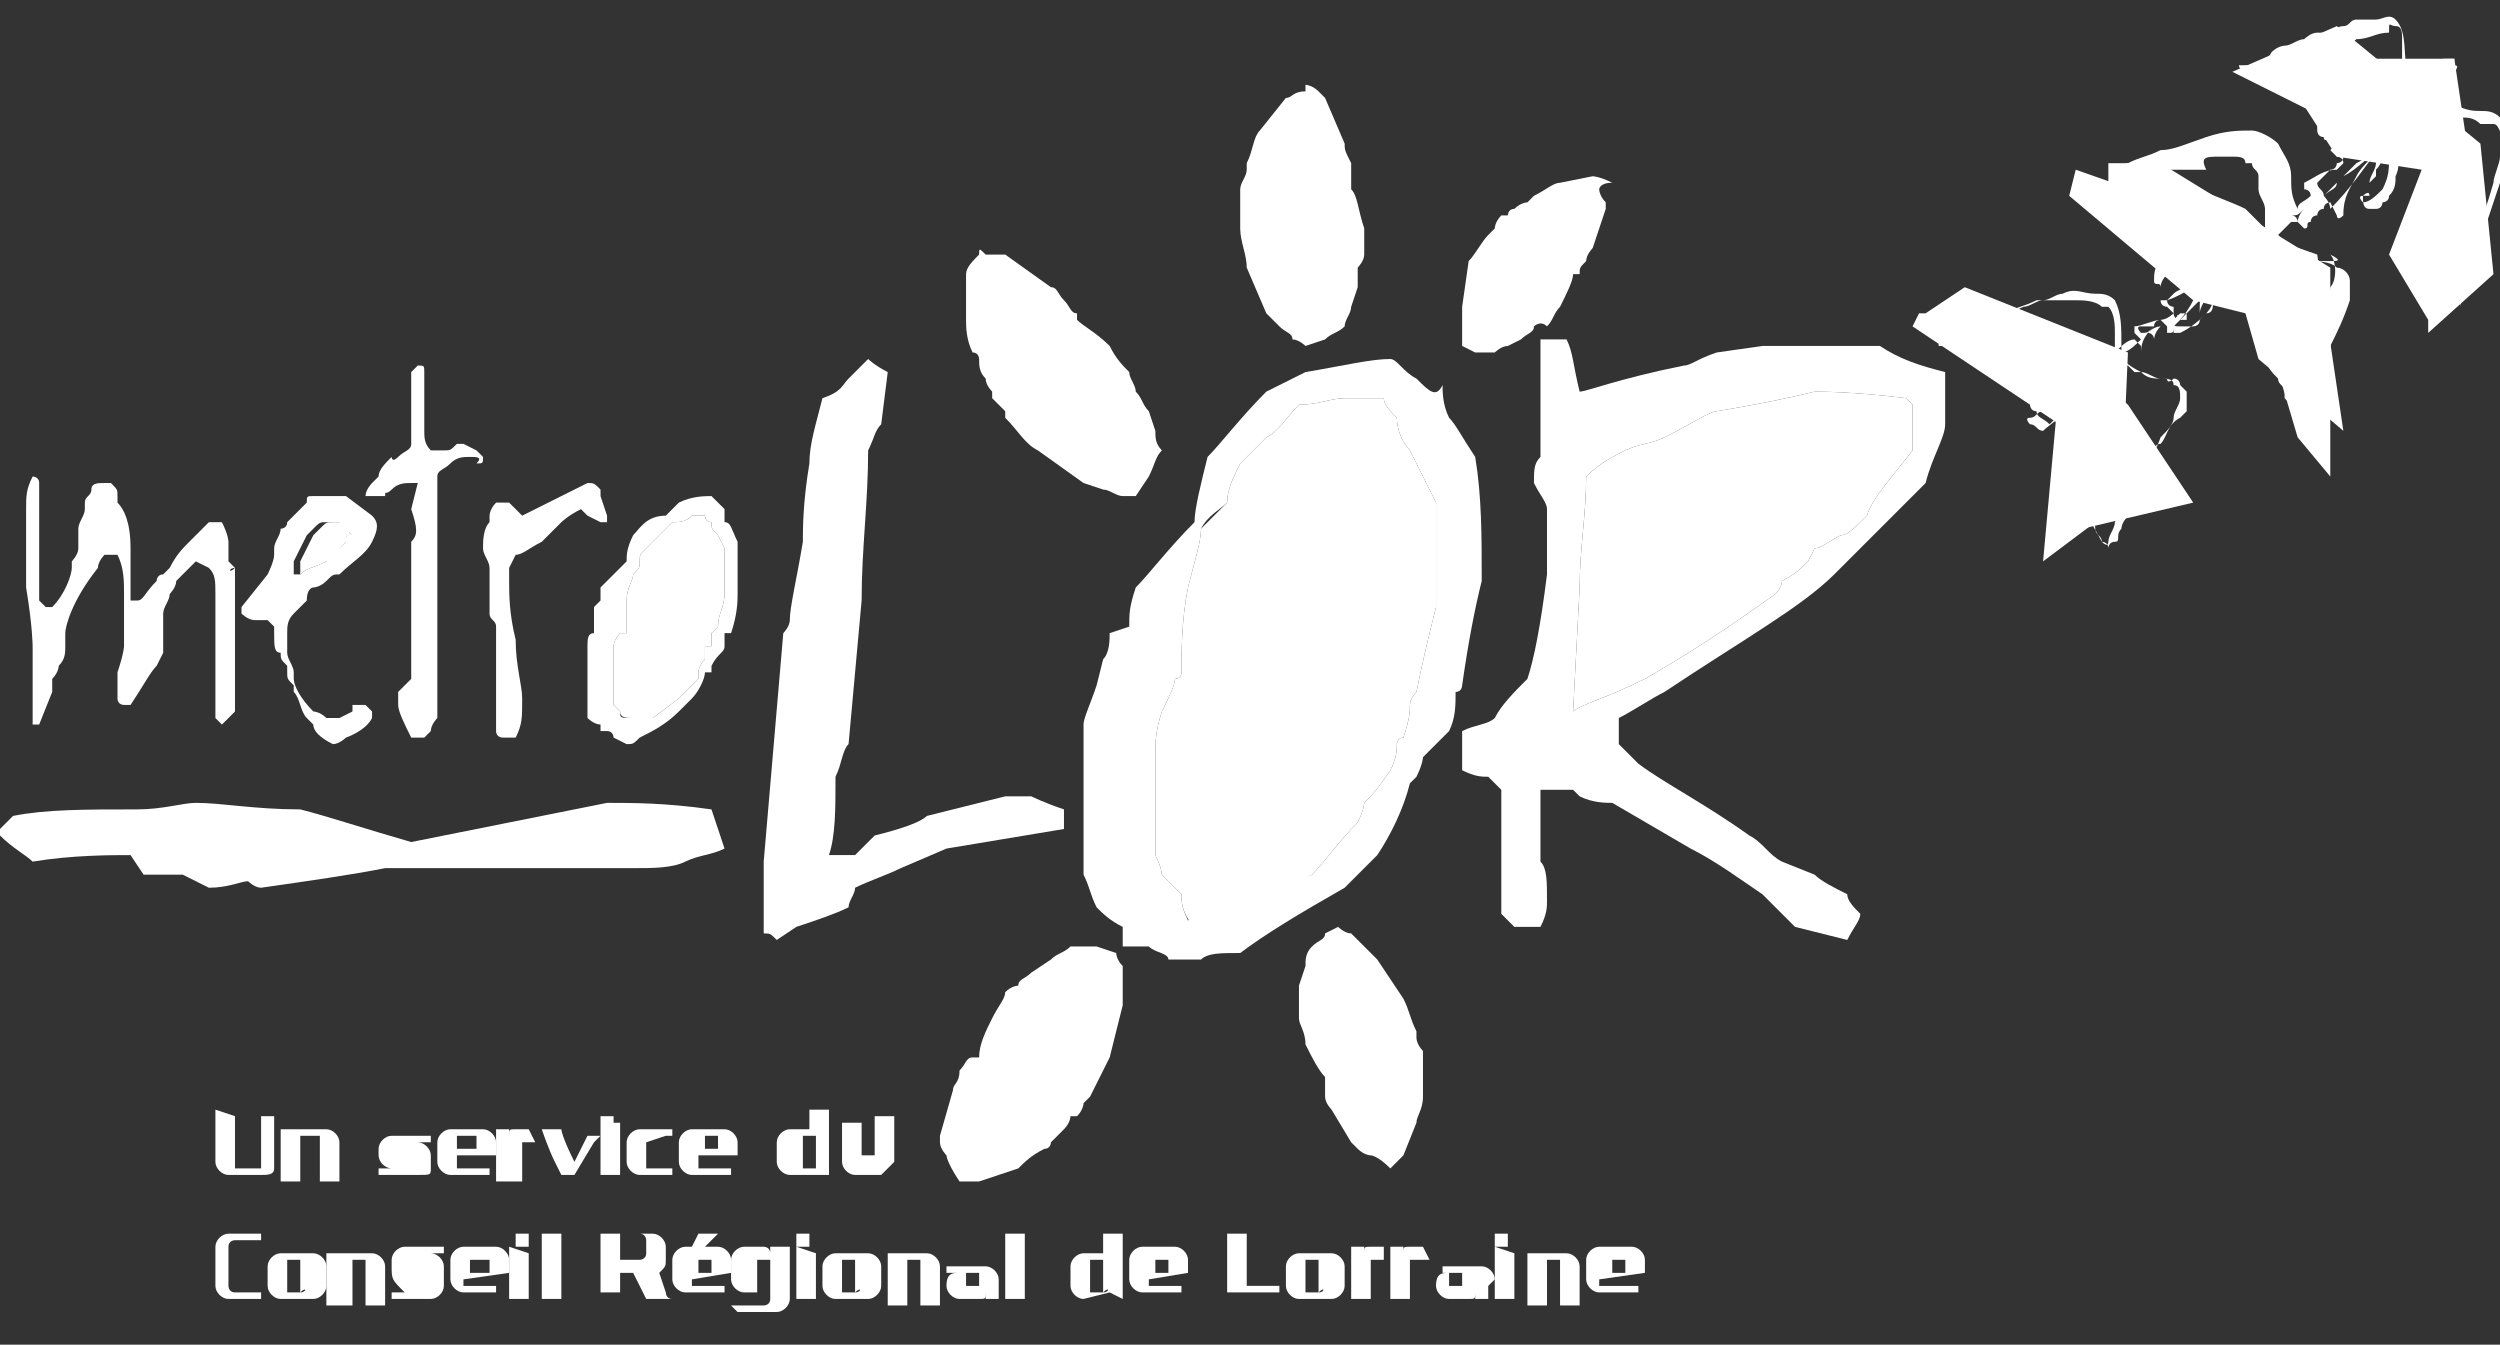 <?xml version="1.0" encoding="utf-8"?>
<!-- Generator: Adobe Illustrator 25.3.1, SVG Export Plug-In . SVG Version: 6.00 Build 0)  -->
<svg version="1.1" id="Calque_1" xmlns="http://www.w3.org/2000/svg" xmlns:xlink="http://www.w3.org/1999/xlink" x="0px" y="0px"
	 viewBox="0 0 38.3 20.6" style="enable-background:new 0 0 38.3 20.6;" xml:space="preserve">
<rect x="0" y="0" width="38.3" height="20.6" fill="#333333" stroke="none"/>
<style type="text/css">
	.st0{fill:#FFFFFF;}
	.st1{clip-path:url(#SVGID_2_);fill:#FFFFFF;}
	.st2{clip-path:url(#SVGID_4_);fill:#FFFFFF;}
</style>
<path class="st0" d="M0,12.7c0,0,0.1-0.1,0.2-0.2c0.5-0.1,1.1-0.1,1.9-0.1c0.4,0,0.7-0.1,0.9-0.1c0.4,0,0.9,0.1,1.6,0.1
	c0.4,0.1,1,0.3,1.7,0.5c0.5-0.1,1-0.2,1.5-0.3l1.5-0.3c0.4,0,0.9,0,1.6,0.1l0.2,0.6c-0.2,0.1-0.4,0.1-0.6,0.2
	c-0.2,0.1-0.5,0.1-0.8,0.1c-0.4,0-1,0-1.9,0l-1.9,0c-0.5,0.1-1.2,0.2-1.9,0.3c-0.1,0-0.2-0.1-0.2-0.1c-0.1,0-0.3,0.1-0.6,0.1
	l-0.4-0.2c-0.2,0-0.4,0-0.6,0L2,13.1c-0.3,0-0.9,0-1.5,0.1C0.4,13.1,0.2,13,0,12.8L0,12.7C0,12.7,0,12.7,0,12.7"/>
<path class="st0" d="M21,17.7c0,0-0.1,0-0.2-0.1c0,0,0,0-0.1-0.1L20.4,17c0,0-0.1-0.1-0.1-0.2c0-0.1,0-0.2,0-0.2c0,0,0,0,0-0.1
	c-0.1-0.1-0.2-0.3-0.3-0.5c0-0.2-0.1-0.3-0.1-0.4c0-0.1,0-0.2,0-0.2c0-0.1,0-0.2,0-0.3l0.1-0.3c0-0.1,0-0.2,0.1-0.3
	c0.1-0.1,0.2-0.1,0.2-0.2l0.2-0.1c0,0,0.1,0.1,0.2,0.1c0.1,0.1,0.1,0.1,0.2,0.2l0.2,0.2l0.4,0.6c0.1,0.2,0.1,0.3,0.2,0.5
	c0,0,0,0.1,0,0.1c0,0,0,0.1,0.1,0.2c0,0,0,0.1,0,0.1c0,0,0,0.1,0,0.2c0,0.1,0,0.2,0,0.3c0,0,0,0.1,0,0.1c0,0.2-0.1,0.3-0.1,0.4
	l-0.2,0.5c0,0-0.1,0.1-0.2,0.2C21.1,17.7,21,17.7,21,17.7"/>
<path class="st0" d="M24.5,2.9c0,0,0,0.1,0.1,0.2c0,0,0,0,0,0.1l-0.2,0.6c0,0-0.1,0.1-0.1,0.2c-0.1,0.1-0.1,0.1-0.1,0.2
	c0,0,0,0-0.1,0c0,0.1-0.1,0.3-0.2,0.5c-0.1,0.1-0.1,0.2-0.2,0.3C23.6,4.9,23.5,5,23.5,5c0,0.1-0.1,0.1-0.2,0.2l-0.2,0.1
	c-0.1,0-0.2,0.1-0.2,0.1c-0.1,0-0.2,0-0.3,0l-0.2-0.1c0,0,0-0.1,0-0.2c0-0.1,0-0.1,0-0.2l0-0.2L22.5,4c0.1-0.1,0.2-0.3,0.3-0.4
	c0,0,0,0,0.1-0.1c0,0,0-0.1,0.1-0.2c0,0,0,0,0.1,0c0,0,0-0.1,0.1-0.1c0.1-0.1,0.2-0.1,0.2-0.1c0,0,0,0,0.1-0.1
	c0.2-0.1,0.3-0.2,0.4-0.2l0.5-0.1c0,0,0.1,0,0.3,0.1C24.5,2.8,24.5,2.9,24.5,2.9"/>
<path class="st0" d="M20,1.3c0,0,0.1,0,0.2,0.1c0,0,0,0,0.1,0.1l0.3,0.7c0,0.1,0,0.1,0.1,0.3c0,0.1,0,0.2,0,0.3c0,0,0,0,0,0.1
	c0.1,0.1,0.1,0.3,0.2,0.6c0,0.2,0,0.3,0,0.4c0,0.1-0.1,0.2-0.1,0.2c0,0.1,0,0.2,0,0.3l-0.1,0.3c0,0.1-0.1,0.2-0.1,0.3
	c-0.1,0.1-0.2,0.1-0.3,0.2l-0.3,0.1c0,0-0.1-0.1-0.2-0.1c0-0.1-0.1-0.1-0.2-0.2l-0.2-0.2l-0.3-0.7c0-0.2-0.1-0.4-0.1-0.6
	c0,0,0-0.1,0-0.1c0,0,0-0.1,0-0.2c0,0,0,0,0-0.1c0,0,0-0.1,0-0.2c0-0.1,0.1-0.2,0.1-0.3c0,0,0-0.1,0-0.1c0.1-0.2,0.1-0.4,0.2-0.5
	l0.4-0.5c0.1,0,0.1-0.1,0.3-0.1C20,1.2,20,1.3,20,1.3"/>
<path class="st0" d="M15.1,3.9c0,0,0.1,0,0.2,0c0,0,0.1,0,0.1,0l0.7,0.5c0.1,0,0.1,0.1,0.2,0.2c0.1,0.1,0.1,0.2,0.2,0.2
	c0,0,0,0,0,0.1C16.6,5,16.8,5.1,17,5.3c0.1,0.2,0.2,0.3,0.3,0.4c0,0.1,0.1,0.2,0.1,0.3c0.1,0.1,0.1,0.2,0.2,0.3l0.1,0.3
	c0,0.1,0,0.2,0.1,0.3c-0.1,0.1-0.1,0.2-0.2,0.4l-0.2,0.3c-0.1,0-0.1,0-0.2,0c-0.1,0-0.2-0.1-0.3-0.1l-0.3-0.1l-0.7-0.5
	c-0.2-0.1-0.3-0.3-0.5-0.5c0,0,0-0.1,0-0.1c0,0-0.1-0.1-0.2-0.2c0,0,0-0.1,0-0.1c0,0-0.1-0.1-0.1-0.2c-0.1-0.1-0.1-0.2-0.1-0.3
	c0,0,0-0.1-0.1-0.1c-0.1-0.2-0.1-0.4-0.1-0.5l0-0.7c0-0.1,0.1-0.2,0.2-0.3C15,3.8,15,3.8,15.1,3.9"/>
<path class="st0" d="M14.5,17.7c0,0-0.1-0.1-0.1-0.2c0,0,0-0.1,0-0.1l0.2-0.7c0-0.1,0.1-0.1,0.1-0.3c0.1-0.1,0.1-0.2,0.2-0.2
	c0,0,0,0,0.1,0c0-0.2,0.1-0.4,0.2-0.6c0.1-0.2,0.2-0.3,0.2-0.4c0.1-0.1,0.2-0.1,0.2-0.1c0-0.1,0.1-0.1,0.2-0.2l0.3-0.2
	c0.1-0.1,0.2-0.1,0.3-0.2c0.1,0,0.2,0,0.4,0l0.3,0.1c0,0,0,0.1,0.1,0.2c0,0.1,0,0.2,0,0.3l0,0.3l-0.2,0.8c-0.1,0.2-0.2,0.4-0.3,0.6
	c0,0,0,0-0.1,0.1c0,0,0,0.1-0.1,0.2c0,0-0.1,0-0.1,0c0,0,0,0.1-0.1,0.2c-0.1,0.1-0.2,0.2-0.2,0.2c0,0,0,0.1-0.1,0.1
	c-0.2,0.1-0.3,0.2-0.4,0.3l-0.6,0.2c-0.1,0-0.2,0-0.3,0C14.5,17.8,14.5,17.7,14.5,17.7"/>
<path class="st0" d="M11.9,14.4c-0.1-0.1-0.1-0.1-0.2-0.1l0-0.5c0-0.4,0-0.6,0-0.6c0.1-1.2,0.2-2.3,0.3-3.5c0,0,0.1-0.1,0.1-0.2
	c0-0.2,0.1-0.6,0.2-1.2c0-0.2,0-0.6,0.1-1.2c0-0.3,0.1-0.6,0.2-1C12.9,6,12.9,5.9,13,5.8l0.3-0.3c0,0,0.1,0.1,0.3,0.2l-0.1,0.8
	c-0.1,0.1-0.1,0.2-0.2,0.4c0,0.8-0.1,1.5-0.1,2.3L13,11.4c-0.1,0.1-0.1,0.3-0.2,0.5c0,0.5,0,0.9-0.1,1.2c0.2,0,0.3,0,0.4,0
	c0.1-0.1,0.2-0.2,0.3-0.3c0.4-0.1,0.7-0.2,0.8-0.3c0,0,0.4-0.1,1.2-0.3h0.4c0,0,0.2,0.1,0.5,0.2c0,0.2,0,0.3,0,0.3
	c-0.6,0.1-1.2,0.2-1.8,0.3l-0.7,0.3c-0.2,0.1-0.5,0.2-0.7,0.3c0,0.1-0.1,0.2-0.1,0.3c-0.2,0.1-0.5,0.2-0.8,0.3L11.9,14.4"/>
<path class="st0" d="M18.4,14.7c0.1-0.1,0.3-0.1,0.6-0.1c0.4-0.3,0.9-0.6,1.6-1c0.1-0.1,0.3-0.3,0.5-0.5c0.2-0.3,0.4-0.7,0.5-1.1
	c0.1-0.1,0.1-0.1,0.1-0.1c0.1-0.2,0.1-0.3,0.1-0.3c0.2-0.2,0.3-0.3,0.4-0.4c0.1-0.2,0.1-0.4,0.1-0.6c0.1,0,0.1-0.1,0.1-0.1
	c0.1-0.7,0.2-1.2,0.3-1.6c0-0.7,0-1.3-0.1-1.9c-0.2-0.3-0.3-0.5-0.4-0.6c-0.1-0.2-0.1-0.4-0.1-0.5C22,6.1,21.9,6,21.7,5.8
	c-0.2-0.1-0.3-0.3-0.4-0.3c-0.3,0-0.7,0.1-1.3,0.2C19.6,5.9,19.4,6,19.4,6c-0.4,0.4-0.7,0.8-0.9,1c-0.1,0.4-0.2,0.8-0.2,1
	c-0.4,0.4-0.7,0.8-0.9,1c-0.1,0.3-0.1,0.4-0.1,0.6L17,9.7c0,0.1,0,0.3-0.1,0.4l-0.1,0.4c-0.1,0.3-0.2,0.5-0.2,0.6v2.3
	c0.1,0.2,0.1,0.3,0.2,0.5c0.1,0.1,0.2,0.2,0.4,0.3c0,0.1,0,0.2,0,0.3c0.1,0,0.2,0,0.4,0c0.1,0.1,0.3,0.1,0.3,0.2L18.4,14.7
	 M18.1,13.7c-0.1-0.1-0.2-0.2-0.3-0.3c0,0,0-0.1-0.1-0.3v-1.6c0-0.1,0-0.3,0.1-0.6c0.1-0.2,0.2-0.4,0.2-0.5c0,0,0.1,0,0.1-0.1
	c0-0.3,0-0.8,0.1-1.3c0.1-0.4,0.2-0.7,0.2-0.9c0.1-0.2,0.3-0.3,0.4-0.4c0-0.2,0.1-0.4,0.2-0.6l0.4-0.4c0.2-0.1,0.3-0.3,0.5-0.5
	c0.3,0,0.5-0.1,0.7-0.1h0.6c0,0.1,0.1,0.2,0.2,0.3c0,0.2,0.1,0.4,0.2,0.5L22,7.7v1.6c-0.1,0.4-0.2,0.8-0.3,1.3c0,0-0.1,0.1-0.1,0.2
	c0,0.1,0,0.2-0.1,0.5c-0.1,0-0.1,0.1-0.1,0.1c0,0.1,0,0.2-0.1,0.4c-0.2,0.3-0.3,0.4-0.4,0.5c0,0,0,0.1-0.1,0.3
	c-0.3,0.3-0.5,0.6-0.7,0.8L18.9,14c-0.1,0-0.4,0-0.7,0.1C18.1,13.9,18.1,13.8,18.1,13.7z"/>
<path class="st0" d="M28.3,14.4c0.1-0.2,0.2-0.3,0.2-0.4c-0.1-0.1-0.2-0.2-0.2-0.3c-0.2-0.1-0.4-0.2-0.5-0.3l-0.5-0.2
	c-0.2-0.1-0.3-0.3-0.5-0.4c-0.7-0.5-1.3-0.8-1.7-1.1c-0.1-0.1-0.2-0.2-0.3-0.3c0-0.1,0-0.3,0-0.4c0.2-0.1,0.5-0.3,0.7-0.4
	c1.2-0.8,2.1-1.3,2.6-1.8l0.7-0.7c0.2-0.2,0.5-0.5,0.7-0.7c0.1-0.4,0.3-0.7,0.3-0.9V5.7c-0.4-0.1-0.7-0.2-1-0.4h-1.8l-0.7,0.1
	c-0.3,0.1-0.4,0.2-0.5,0.2c-1,0.2-1.5,0.4-1.6,0.4c-0.1-0.4-0.1-0.6-0.2-0.8c-0.1,0-0.2,0-0.4,0c0,0.5,0,1.1,0,1.8
	c-0.1,0.1-0.1,0.2-0.1,0.4c0.1,0.2,0.2,0.3,0.2,0.4v1c-0.1,0.8-0.2,1.3-0.3,1.6c-0.2,0.2-0.4,0.4-0.5,0.6c-0.1,0.1-0.3,0.1-0.5,0.2
	v0.6c0.2,0.1,0.3,0.1,0.4,0.1c0.1,0.1,0.2,0.2,0.2,0.2v1.9l0.2,0.2h0.4c0.1-0.2,0.1-0.3,0.1-0.4c0-0.3,0-0.5-0.1-0.6
	c0-0.2,0-0.6,0-1.1c0.1,0,0.3,0,0.5,0c0.1,0.1,0.1,0.1,0.1,0.1c0.2,0.1,0.4,0.1,0.5,0.1l1.2,0.7c0.4,0.2,0.8,0.5,1.1,0.7
	c0.2,0.2,0.3,0.3,0.5,0.5L28.3,14.4 M24.2,9c0-0.6,0.1-1.1,0.1-1.7c0.2-0.2,0.4-0.3,0.6-0.4c0.2-0.1,0.4-0.1,0.6-0.2
	c0.4-0.2,0.7-0.4,0.8-0.4c0.6-0.1,1.1-0.2,1.5-0.3c0.1,0,0.6,0,1.4,0.1l0,0c0,0,0,0,0.1,0.1c0,0.3,0,0.6,0,0.7
	c-0.3,0.4-0.6,0.7-0.7,1c-0.2,0.2-0.3,0.3-0.4,0.3c-0.2,0.1-0.3,0.2-0.4,0.2l-0.1,0.2c-0.1,0.1-0.2,0.2-0.4,0.3c0,0,0,0.1-0.1,0.2
	c-0.7,0.5-1.3,0.9-2,1.3c-0.6,0.3-1,0.4-1.1,0.5L24.2,9z"/>
<path class="st0" d="M9.6,11.4c0.1,0,0.1,0,0.2-0.1c0.2-0.1,0.4-0.2,0.6-0.4c0,0,0.1-0.1,0.2-0.2c0.1-0.1,0.2-0.3,0.2-0.4
	c0,0,0,0,0.1,0c0-0.1,0-0.1,0-0.1C11,10,11.1,10,11.1,9.9c0-0.1,0-0.2,0-0.2c0,0,0,0,0.1,0c0.1-0.3,0.1-0.5,0.1-0.6
	c0-0.3,0-0.6,0-0.8C11.2,8.1,11.2,8,11.1,8c0-0.1,0-0.2,0-0.2c0,0-0.1-0.1-0.1-0.1c-0.1-0.1-0.1-0.1-0.1-0.1c-0.1,0-0.3,0-0.5,0.1
	c-0.1,0.1-0.2,0.2-0.2,0.2C9.9,7.9,9.8,8.1,9.7,8.2C9.6,8.4,9.6,8.5,9.6,8.6C9.4,8.8,9.3,8.9,9.2,9c0,0.1,0,0.2,0,0.2L9.1,9.3
	c0,0.1,0,0.1,0,0.2l0,0.2C9,9.7,9,9.8,9,9.9v1C9,10.9,9,11,9,11c0,0,0.1,0.1,0.2,0.1c0,0,0,0.1,0,0.1c0,0,0.1,0,0.1,0
	c0.1,0,0.1,0.1,0.1,0.1L9.6,11.4 M9.5,10.9c0,0-0.1-0.1-0.1-0.1c0,0,0-0.1,0-0.1v-0.6c0-0.1,0-0.1,0-0.2c0-0.1,0.1-0.2,0.1-0.2
	c0,0,0,0,0.1,0c0-0.1,0-0.3,0-0.5c0-0.2,0.1-0.3,0.1-0.4c0.1-0.1,0.1-0.1,0.1-0.2c0-0.1,0-0.1,0.1-0.2l0.2-0.2
	c0.1-0.1,0.1-0.1,0.2-0.2c0.1,0,0.2,0,0.3-0.1h0.2c0,0,0,0.1,0.1,0.1c0,0.1,0,0.1,0.1,0.2l0.1,0.2v0.7c0,0.2-0.1,0.3-0.1,0.5
	c0,0,0,0-0.1,0.1c0,0,0,0.1,0,0.2c0,0,0,0-0.1,0c0,0,0,0.1,0,0.2c-0.1,0.1-0.1,0.2-0.1,0.2c0,0,0,0.1,0,0.1
	c-0.1,0.1-0.2,0.2-0.3,0.3l-0.4,0.3c-0.1,0-0.1,0-0.3,0C9.5,11,9.5,11,9.5,10.9z"/>
<path class="st0" d="M3.6,8.7C3.5,8.7,3.5,8.8,3.6,8.7v0.2c0,0,0,0,0,0c0,0,0,0,0,0l0,0c0,0.1,0,0.1,0,0.2v0.3c0,0,0,0,0,0v0.4
	c0,0,0,0,0,0.1v0.5c0,0,0,0.1,0,0.1l0,0v0c0,0,0,0,0,0v0c0,0,0,0,0,0.1c0,0,0,0.1,0,0.1l0,0.1c0,0,0,0,0,0.1v0l0,0c0,0,0,0-0.1,0.1
	l-0.1,0.1c0,0,0,0-0.1-0.1V11c0,0,0,0,0-0.1c0,0,0-0.2,0-0.5c0,0,0,0,0-0.1c0-0.1,0-0.3,0-0.5c0-0.3,0-0.4,0-0.4c0,0,0,0,0,0
	c0,0,0-0.1,0-0.2c0-0.1,0-0.1,0-0.1c0-0.2,0-0.3-0.1-0.4L3,8.6c0,0-0.1,0.1-0.3,0.3c0,0.1-0.1,0.2-0.1,0.2v0c0,0.1-0.1,0.2-0.1,0.3
	l0,0v0.1c0,0,0,0.1,0,0.2l0,0.1c0,0,0,0.1,0,0.2l-0.1,0.2v0c-0.1,0.1-0.2,0.3-0.4,0.6l-0.1,0c0,0-0.1,0-0.1-0.1v0c0,0,0,0,0,0l0,0
	v-0.1c0,0,0-0.1,0-0.1l0,0v-0.1c0,0,0-0.1,0-0.1c0,0,0,0,0,0l0,0c0,0,0,0,0,0c0.1-0.3,0.1-0.4,0.1-0.4c0,0,0,0,0-0.1l0-0.1
	c0,0,0,0,0-0.1c0-0.2,0-0.4,0-0.5c0-0.2,0-0.4-0.1-0.6c0,0,0,0-0.1,0l-0.1,0c0,0-0.1,0.1-0.1,0.2C1.1,9.2,1,9.6,1,9.7c0,0,0,0,0,0
	l0,0v0.1c0,0,0,0.1,0,0.1c0,0.1,0,0.2-0.1,0.3c0,0,0,0.1-0.1,0.2c0,0.1,0,0.1,0,0.2c0,0,0,0,0,0v0c0,0,0,0,0,0l-0.2,0.5l0,0
	c0,0,0,0-0.1,0c0,0,0,0,0,0v-0.8c0,0,0,0,0,0v0c0,0,0,0,0,0c0,0,0,0,0-0.1c0-0.2,0-0.3,0-0.3s0-0.3-0.1-0.9c0,0,0,0,0-0.1v0l0-0.3
	c0-0.1,0-0.2,0-0.3c0-0.1,0-0.1,0-0.3s0-0.2,0-0.2c0-0.2,0-0.3,0.1-0.5c0,0,0,0,0,0c0,0,0.1,0,0.1,0.1v0.9c0,0,0,0,0,0.1
	c0,0,0,0.1,0,0.1l0,0.1v0.6c0,0,0.1,0.1,0.1,0.1c0,0,0,0,0.1,0C1,9.1,1.1,8.8,1.1,8.7c0,0,0,0,0-0.1c0,0,0,0,0,0
	c0,0,0.1-0.1,0.1-0.2c0-0.1,0-0.2,0-0.2l0,0c0,0,0,0,0,0l0-0.1c0-0.1,0.1-0.2,0.1-0.3V7.7c0-0.1,0.1-0.1,0.1-0.2
	c0-0.1,0.1-0.1,0.2-0.1l0.1,0c0.1,0.1,0.1,0.1,0.1,0.2c0,0,0,0,0,0.1C1.9,7.8,2,8,2,8.4l0,0.1l0,0.2c0,0,0,0,0,0.1
	C2,8.8,2,8.9,2,9.2l0.1,0c0.1,0,0.1-0.1,0.3-0.3c0,0,0-0.1,0.1-0.1l0,0c0,0,0,0,0,0l0.1-0.1c0,0,0,0,0,0c0.1-0.2,0.2-0.3,0.3-0.4
	c0,0,0,0,0,0l0,0c0,0,0,0,0,0c0,0,0.1-0.1,0.3-0.3c0,0,0,0,0,0c0,0,0,0,0.1,0l0.1,0c0.1,0.2,0.1,0.3,0.1,0.3l0,0.2l0,0.1L3.6,8.7"/>
<path class="st0" d="M5,11c-0.1-0.1-0.2-0.1-0.2-0.1c-0.2-0.2-0.3-0.4-0.3-0.5c0-0.1,0-0.1,0-0.1c0-0.1-0.1-0.2-0.1-0.3
	c0,0,0-0.1,0-0.1v0c0,0,0-0.1,0-0.2c0-0.1,0-0.2,0.1-0.3l0.2-0.2C4.7,9,4.8,9,4.8,9c0,0,0.1,0,0.2-0.1s0.1-0.1,0.2-0.1
	c0.2-0.2,0.4-0.3,0.5-0.5c0.1-0.2,0.1-0.3,0-0.4c0,0,0,0,0,0L5.3,7.6H5c0,0,0,0-0.1,0c0,0-0.1,0-0.1,0c-0.1,0-0.1,0-0.1,0.1
	C4.6,7.8,4.5,7.9,4.4,8c0,0.1-0.1,0.1-0.1,0.1c0,0.1-0.1,0.2-0.1,0.3v0.1C4.2,8.6,4.1,8.8,4.1,8.8L3.7,9.3v0.1c0,0,0.1,0.1,0.2,0.1
	c0.1,0,0.2,0,0.2,0l0.1,0.1v0c0,0,0,0,0,0.1c0,0.2,0,0.3,0.1,0.3c0,0.1,0,0.1,0.1,0.2c0,0,0,0.1,0,0.1c0,0.1,0,0.1,0.1,0.2
	c0,0,0,0,0,0.1v0c0.1,0.1,0.1,0.3,0.2,0.4c0,0,0.1,0.1,0.1,0.1c0,0.1,0.1,0.2,0.3,0.3c0.1,0,0.2-0.1,0.2-0.1c0,0,0.3-0.1,0.4-0.3
	l0-0.1l-0.1-0.1l-0.2,0l0,0.1L5.2,11L5,11 M5.3,8.3C5.2,8.4,5.2,8.4,5.3,8.3C5.1,8.5,5,8.6,5,8.6C4.8,8.7,4.7,8.7,4.6,8.8h0l-0.1,0
	l0-0.1c0,0,0,0,0-0.1l0.2-0.4c0,0,0.1-0.1,0.1-0.1c0.1-0.1,0.1-0.1,0.2-0.1h0.2l0.1,0.1l0.1,0.1C5.3,8.1,5.3,8.2,5.3,8.3z"/>
<path class="st0" d="M7.2,7C7.1,7,7,7,6.9,7.1C6.8,7.2,6.7,7.2,6.7,7.3v0c0,0.1,0,0.1,0,0.1l0,0v0.2c0,0,0,0,0,0.1c0,0,0,0.1,0,0.1
	c0,0.1,0,0.1,0,0.2l0,0.1c0,0,0,0,0,0.1v0c0,0,0,0.1,0,0.1v0.1c0,0,0,0.1,0,0.2c0,0,0,0,0,0.1l0,0.5c0,0,0,0,0,0v0c0,0,0,0,0,0
	c0,0.1,0,0.2,0,0.4c0,0.2,0,0.3,0,0.4l0,0.9c0,0,0,0,0,0v0c0,0,0,0.1,0,0.1c0,0-0.1,0.1-0.1,0.2l-0.1,0.1c0,0,0,0-0.1,0l0,0l-0.1,0
	c-0.1-0.2-0.2-0.4-0.2-0.5c0,0,0-0.1,0-0.1c0,0,0,0,0-0.1c0,0,0.1-0.1,0.1-0.1l0,0c0,0,0.1-0.1,0.1-0.1v0c0,0,0,0,0,0l0-0.2V9.7l0,0
	c0,0,0-0.1,0-0.2c0-0.1,0-0.1,0-0.1V9.3l0,0V8.8l0,0c0-0.1,0-0.2,0-0.4l0-0.1c0.1-0.1,0.1-0.2,0-0.5L6.4,7.4c0,0,0,0,0,0l0,0
	c0,0-0.1,0-0.1,0c-0.1,0-0.2,0-0.3,0.1c-0.1,0.1-0.1,0-0.1,0.1l-0.2,0l-0.1,0c0-0.1,0.1-0.2,0.1-0.2l0.1-0.1C5.8,7.2,5.9,7.1,6,7
	c0,0,0,0.1,0.1,0c0.1-0.1,0.2-0.1,0.2-0.2c0-0.1,0-0.2,0-0.3c0-0.1,0-0.2,0-0.3c0-0.1,0-0.2,0-0.3c0-0.1,0-0.2,0-0.2l0.1-0.1
	c0.1,0,0.1,0,0.1,0.1c0,0.2,0,0.4,0,0.8c0,0,0,0,0,0.1c0,0.1,0,0.2,0.1,0.3l0.2,0c0.1,0,0.1,0,0.2-0.1c0,0,0,0,0.1,0l0.2,0.1
	l0.1,0.1l0,0v0c0,0.1,0,0.1-0.1,0.1C7.4,7,7.3,7,7.2,7"/>
<path class="st0" d="M8.9,7.8C8.7,7.9,8.6,8,8.6,8C8.5,8.1,8.4,8.2,8.3,8.3C8.1,8.4,8,8.5,7.9,8.5L7.8,8.7v0.1c0,0,0,0.1,0,0.1
	c0,0.2,0,0.5,0.1,0.9c0,0.4,0.1,0.7,0.1,0.9c0,0.3,0,0.4-0.1,0.6l0,0H7.7c0,0-0.1,0-0.1-0.1c0-0.1,0-0.2,0-0.3c0-0.1,0-0.3,0-0.3
	c0,0,0-0.1,0-0.2c0-0.1,0-0.1,0-0.2V9.6c0-0.1-0.1-0.1-0.1-0.2V9.4c0,0,0,0,0-0.1c0,0,0-0.1,0-0.1c0-0.1,0-0.1,0-0.1L7.5,8.9V8.7
	c0-0.1-0.1-0.2-0.1-0.3c0-0.1,0-0.3,0.1-0.4l0-0.1c0,0,0-0.1,0.1-0.2l0.1,0l0.1,0c0,0,0.1,0.1,0.2,0.2c0.2-0.1,0.6-0.3,1-0.5
	c0.1,0,0.1,0,0.2,0.1c0,0,0,0,0,0.1v0l0.1,0.3l0,0.1H9.2L9,7.9L8.9,7.8L8.9,7.8"/>
<path class="st0" d="M9.5,10.9c0,0-0.1-0.1-0.1-0.1c0,0,0,0,0-0.1v-0.6c0-0.1,0-0.1,0-0.2c0-0.1,0.1-0.2,0.1-0.2c0,0,0,0,0.1,0
	c0-0.1,0-0.3,0-0.5c0-0.2,0.1-0.3,0.1-0.4c0.1-0.1,0.1-0.1,0.1-0.2c0-0.1,0-0.1,0.1-0.2l0.2-0.2c0.1-0.1,0.1-0.1,0.2-0.2
	c0.1,0,0.2,0,0.3-0.1h0.2c0,0,0,0.1,0.1,0.1c0,0.1,0,0.1,0.1,0.2l0.1,0.2v0.7c0,0.2-0.1,0.3-0.1,0.5c0,0,0,0-0.1,0.1
	c0,0,0,0.1,0,0.2c0,0,0,0-0.1,0c0,0,0,0.1,0,0.2c-0.1,0.1-0.1,0.2-0.1,0.2c0,0,0,0.1,0,0.1c-0.1,0.1-0.2,0.2-0.3,0.3l-0.4,0.3
	c-0.1,0-0.1,0-0.3,0C9.6,11,9.5,11,9.5,10.9"/>
<path class="st0" d="M18.1,13.7c-0.1-0.1-0.2-0.2-0.3-0.3c0,0,0-0.1-0.1-0.3v-1.6c0-0.1,0-0.3,0.1-0.6c0.1-0.2,0.2-0.4,0.2-0.5
	c0,0,0.1,0,0.1-0.1c0-0.3,0-0.8,0.1-1.3c0.1-0.4,0.2-0.7,0.2-0.9c0.2-0.2,0.3-0.3,0.4-0.4c0-0.2,0.1-0.4,0.2-0.6l0.4-0.4
	c0.2-0.1,0.3-0.3,0.5-0.5c0.3,0,0.5-0.1,0.7-0.1h0.6c0,0.1,0.1,0.2,0.2,0.3c0,0.2,0.1,0.4,0.2,0.5L22,7.7v1.6
	c-0.1,0.4-0.2,0.8-0.3,1.3c0,0-0.1,0.1-0.1,0.2c0,0.1,0,0.2-0.1,0.5c-0.1,0-0.1,0.1-0.1,0.1c0,0.1,0,0.2-0.1,0.4
	c-0.2,0.3-0.3,0.4-0.4,0.5c0,0,0,0.1-0.1,0.3c-0.3,0.3-0.5,0.6-0.7,0.8l-1.1,0.7c-0.1,0-0.4,0-0.7,0.1C18.1,14,18.1,13.8,18.1,13.7"
	/>
<path class="st0" d="M5.3,8.3C5.2,8.4,5.2,8.4,5.3,8.3C5.1,8.5,5.1,8.6,5,8.6C4.8,8.7,4.7,8.7,4.6,8.8h0l0,0l0-0.1c0,0,0,0,0-0.1
	l0.2-0.4c0,0,0.1-0.1,0.1-0.1c0.1-0.1,0.1-0.1,0.2-0.1h0.2l0.1,0.1l0.1,0.1C5.3,8.1,5.3,8.2,5.3,8.3"/>
<path class="st0" d="M24.2,9c0-0.6,0.1-1.1,0.1-1.7c0.2-0.2,0.4-0.3,0.6-0.4c0.2-0.1,0.4-0.1,0.6-0.2c0.4-0.2,0.7-0.4,0.8-0.4
	c0.6-0.1,1.1-0.2,1.5-0.3c0.1,0,0.6,0,1.4,0.1l0,0c0,0,0,0,0.1,0.1c0,0.3,0,0.6,0,0.7c-0.3,0.4-0.6,0.7-0.7,1
	c-0.2,0.2-0.3,0.3-0.4,0.3c-0.2,0.1-0.3,0.2-0.4,0.2l-0.1,0.2c-0.1,0.1-0.2,0.2-0.4,0.3c0,0,0,0.1-0.1,0.2c-0.7,0.5-1.3,0.9-2,1.3
	c-0.6,0.3-1,0.4-1.1,0.5L24.2,9"/>
<polyline class="st0" points="34.2,1.1 35.8,0.4 38,2.2 38.2,4.2 37.2,5.1 37.2,2.6 34.2,1.1 "/>
<polyline class="st0" points="32.3,3.4 34.4,4 35.2,6.7 35.7,7.3 35.7,4.1 33.1,2.5 32.3,2.5 32.3,3.4 "/>
<polyline class="st0" points="30.1,4.4 29.5,4.8 31.5,6.4 31.3,8.6 32.5,7.7 32.6,5.4 30.1,4.4 "/>
<polyline class="st0" points="29.3,5 31.7,6.6 31.9,8.1 33.6,7.7 32.6,6.2 30.9,4.8 29.4,4.8 29.3,5 "/>
<polyline class="st0" points="31.8,2.6 31.7,3 33.6,4.6 34.4,4.8 34.6,5.5 35.9,6.6 35.5,3.9 31.8,2.6 "/>
<g>
	<g>
		<defs>
			<rect id="SVGID_1_" width="38.3" height="20.6"/>
		</defs>
		<clipPath id="SVGID_2_">
			<use xlink:href="#SVGID_1_"  style="overflow:visible;"/>
		</clipPath>
		<polyline class="st1" points="34.9,1 35.8,0.9 37.6,0.9 38,3.6 37.8,4.4 37.2,4.9 36.6,3.9 37.1,2.6 35.8,2.4 34.9,1 		"/>
	</g>
	<g>
		<defs>
			<rect id="SVGID_3_" width="38.3" height="20.6"/>
		</defs>
		<clipPath id="SVGID_4_">
			<use xlink:href="#SVGID_3_"  style="overflow:visible;"/>
		</clipPath>
		<path class="st2" d="M31.9,5.9c-0.1,0.1-0.3,0.2-0.4,0.3c0,0,0,0,0,0c0,0,0,0,0.1,0c0,0,0,0,0-0.1C31.7,6,31.8,6,31.9,5.9
			L31.9,5.9c0,0.1-0.1,0.2-0.2,0.3c-0.1,0.2-0.3,0.3-0.4,0.4c-0.1,0-0.1-0.1-0.2-0.1c0,0-0.1-0.1,0-0.1c0.1,0,0.1-0.1,0.2-0.1
			c0,0,0.1,0,0.1-0.1c0.1,0,0.1-0.1,0.2-0.1C31.6,6,31.7,6,31.8,5.9C31.8,5.9,31.9,5.9,31.9,5.9 M32.6,5.6c0,0,0.1,0.1,0.1,0.1
			c0,0,0,0,0.1,0c0.1,0.1,0.2,0.1,0.3,0.1c0.1,0,0.2,0,0.2,0.1l0,0c0.1,0,0.1,0.1,0.1,0.2c0,0.1-0.1,0.2-0.1,0.3
			c0,0.1-0.1,0.2-0.2,0.3c-0.1,0.3-0.3,0.5-0.4,0.8c-0.1,0.2-0.2,0.3-0.3,0.5c0,0.1-0.1,0.2-0.1,0.3c0,0,0,0.1-0.1,0
			C32.1,8.1,32,8,32,7.8c0,0,0-0.1,0-0.1c0-0.1,0-0.2,0.1-0.3c0.1-0.2,0.1-0.4,0.2-0.6c0-0.2,0.2-0.5,0.1-0.7
			c-0.1-0.1-0.1-0.2-0.2-0.3c0,0-0.1,0-0.1-0.1c0.1,0,0.1-0.1,0.2-0.2c0-0.1,0.1-0.1,0.2-0.1C32.5,5.5,32.5,5.6,32.6,5.6z M33.1,5
			c-0.1,0.1-0.1,0.2-0.1,0.2c0,0,0-0.1-0.1-0.1C32.9,5.1,33,5,33.1,5C33,5,33.1,5,33.1,5z M33,5c-0.1,0.1-0.1,0.1-0.2,0.1
			c0,0-0.1-0.1,0-0.1C32.8,5,32.9,5,33,5L33,5z M31.8,4.6c0.1,0,0.3,0,0.4,0.1c0,0,0.1,0,0.1,0c0.1,0.1,0.1,0.3,0.1,0.4
			c0,0.1,0,0.1,0,0.2c0,0.1,0,0.1,0,0.1c-0.1,0.1-0.2,0.2-0.3,0.3c-0.1-0.1-0.2-0.1-0.3-0.2c-0.2-0.1-0.3-0.2-0.6-0.2
			c-0.3-0.1-0.6-0.1-0.9-0.1c-0.2,0-0.3,0-0.5,0c0,0-0.1,0,0,0c0.1-0.1,0.3-0.1,0.4-0.2c0.1,0,0.1-0.1,0.2-0.1
			c0.1,0,0.2-0.1,0.3-0.1c0.2-0.1,0.3-0.1,0.5-0.2c0,0,0,0,0.1,0c0.1,0,0.2,0,0.3,0C31.6,4.6,31.7,4.6,31.8,4.6z M33.4,4.9
			C33.4,4.8,33.4,4.8,33.4,4.9C33.4,4.8,33.3,4.8,33.4,4.9c-0.1,0-0.1-0.1-0.1-0.1c0.1-0.1,0.1-0.1,0.2-0.2c0,0,0,0,0.1-0.1
			c0,0,0.1-0.1,0.1-0.1c0.2-0.1,0.3-0.2,0.5-0.3C33.9,4.4,33.7,4.6,33.4,4.9z M34.2,4.1L34.2,4.1c-0.2,0.1-0.4,0.3-0.6,0.4
			c-0.1,0.1-0.2,0.2-0.3,0.3c0,0,0-0.1,0-0.1c0,0-0.1,0-0.1-0.1c0,0,0.1-0.1,0.1-0.1c0.1-0.1,0.3-0.1,0.4-0.2
			c0.1-0.1,0.2-0.1,0.3-0.1C34.1,4.1,34.1,4,34.2,4.1L34.2,4.1z M34.8,3.7C35,3.8,35.1,3.9,35.3,4c0.2,0,0.4,0,0.5,0.1
			C35.9,4.1,36,4.2,36,4.3c0,0,0,0.1,0,0.2c0,0,0,0.1,0,0.1c-0.1,0.3-0.2,0.5-0.3,0.7c-0.1,0.2-0.1,0.4-0.1,0.7c0,0.1,0,0.2,0,0.3
			c0,0.1,0,0.2-0.1,0.2c-0.1-0.1-0.2-0.2-0.2-0.4c-0.1-0.3-0.2-0.6-0.3-0.9c0-0.2-0.1-0.4-0.2-0.5c0-0.1-0.1-0.2-0.1-0.3
			c-0.1-0.1-0.1-0.2-0.2-0.3l-0.1-0.1C34.6,3.8,34.7,3.7,34.8,3.7C34.8,3.6,34.8,3.7,34.8,3.7z M36.7,0.3c-0.1-0.1-0.2,0-0.3,0
			c0,0-0.1,0-0.1,0c0,0-0.1,0-0.1,0c0,0-0.1,0-0.1,0c-0.1,0-0.1,0.1-0.2,0.1c-0.1,0-0.2,0.1-0.3,0.1c0,0-0.1,0-0.1,0
			c-0.1,0-0.2,0.1-0.2,0.1c-0.1,0-0.2,0.1-0.3,0.1c0,0-0.1,0-0.2,0.1C34.7,1,34.5,1,34.3,1l0,0c0,0,0,0,0,0c0,0.1,0.2,0.1,0.2,0.1
			c0.1,0,0.1,0.1,0.2,0c0,0,0.1,0,0.2,0c0.1,0,0.2,0,0.3,0c0.1,0,0.1,0,0.2,0c0.1,0,0.1,0,0.2,0l0,0c0,0,0.1,0,0.1,0
			c0.1,0,0.1,0,0.2,0.1c0,0,0.1,0,0.1,0c0,0,0.1,0,0.1,0c0,0,0.1,0,0.1,0.1c0.1,0,0.1,0.1,0.2,0.1c0.1,0,0.1,0.1,0.2,0.1
			c0.1,0,0.1,0.1,0.2,0.1c0,0,0,0,0,0c0,0-0.1,0-0.1,0c-0.2-0.1-0.4,0-0.6,0c-0.2,0.1-0.4,0.2-0.6,0.3c0,0,0,0.1,0,0.1
			c0,0,0,0.1,0.1,0.1c0,0.1,0.1,0,0.1,0c0,0,0.1,0,0.1-0.1c0,0,0-0.1-0.1-0.1c0,0,0,0,0,0c0,0.1,0,0,0.1,0.1c0,0,0,0,0,0.1
			c0,0-0.1,0-0.1,0c0,0,0-0.1,0-0.1c0,0,0-0.1,0.1-0.1c0.1-0.1,0.2-0.1,0.2-0.1c0.1,0,0.1-0.1,0.2-0.1c0,0,0.1,0,0.1,0
			c0.1,0,0.1,0,0.2,0c0,0,0.1,0,0.1,0c0,0,0.1,0,0.1,0c0,0-0.1,0-0.1,0c-0.2,0-0.3,0.1-0.5,0.1c0,0,0,0,0,0c0,0,0,0,0,0
			c0.1-0.1,0.1,0,0.2-0.1c0,0,0.1,0,0.1,0c0.1,0,0.1-0.1,0.2,0c-0.3,0.1-0.5,0.3-0.8,0.5c0,0-0.1,0.1-0.1,0.1c0,0,0.1,0.1,0.1,0.1
			c0,0,0.1,0,0.1,0.1l-0.1,0.1c-0.2,0-0.3,0.1-0.5,0.2c0,0,0,0.1,0,0.1c0,0,0.1,0,0.1,0.1c-0.1,0.1-0.2,0.1-0.2,0.2c0,0,0,0,0,0
			c-0.1-0.2-0.1-0.3-0.1-0.5c0-0.2-0.1-0.3-0.2-0.5c-0.1-0.1-0.3-0.2-0.4-0.2c-0.2,0-0.4,0-0.7,0.1c-0.3,0.1-0.5,0.2-0.7,0.2
			c-0.2,0.1-0.3,0.1-0.5,0.2c-0.1,0,0,0.1,0.1,0.1c0.1,0,0.2,0.1,0.3,0.1c0,0,0.1,0,0.1,0.1c0.1,0,0.1,0,0.2,0c0,0,0.1,0,0.1,0
			c0.1,0,0.2,0.1,0.3,0.1c0.2,0.1,0.5,0.2,0.7,0.3c0.1,0.1,0.2,0.2,0.3,0.3c0,0,0,0,0,0c0,0,0,0,0,0L34.3,4
			c-0.1-0.1-0.2-0.2-0.4-0.2c-0.3,0-0.6,0-0.8,0.2C33,4.1,33,4.2,33,4.3c0,0.1,0.1,0,0.1,0.1c0,0,0.1,0,0.1,0c0,0,0-0.1,0-0.1
			c0,0-0.1,0-0.1,0c0,0,0,0,0.1,0c0,0,0,0.1,0,0.1c-0.1,0-0.1,0-0.1,0c0-0.1,0.1-0.2,0.1-0.2c0,0,0.1,0,0.1-0.1
			c0.1,0,0.2-0.1,0.3-0.1c0,0,0.1,0,0.1,0c0.1,0,0.2,0,0.3,0c0,0,0.1,0,0.1,0c0.1,0,0.1,0.1,0.2,0.1c0,0,0,0,0,0
			c-0.3,0-0.6,0.2-0.8,0.2c0,0-0.1,0,0,0.1c0,0,0,0,0,0c0.1,0,0.2-0.1,0.2-0.1c0.1,0,0.2-0.1,0.3-0.1c0,0,0.1,0,0.1,0
			c0,0-0.1,0-0.1,0c-0.3,0.1-0.5,0.3-0.8,0.4c0,0-0.1,0-0.1,0c0,0.1,0.1,0.1,0.1,0.1c0,0,0.1,0.1,0.1,0.1c0,0-0.1,0.1-0.2,0.1
			c-0.1,0-0.3,0.1-0.4,0.1c0,0,0,0,0,0.1c0,0,0.1,0.1,0.1,0.1c-0.1,0.1-0.2,0.2-0.3,0.2c0,0,0-0.1,0-0.1c0-0.3,0-0.5-0.1-0.7
			c-0.1-0.1-0.2-0.1-0.3-0.1c-0.2,0-0.3-0.1-0.5,0l0,0v0c-0.1,0-0.2,0.1-0.3,0.1s-0.2,0.1-0.3,0.1c-0.2,0.1-0.4,0.1-0.5,0.2
			C30.3,5,30,5.1,29.7,5.2c0,0,0,0.1,0,0.1c0,0,0.1,0,0.1,0c0,0,0.1,0,0.1,0c0.1,0,0.3,0,0.4-0.1c0.1,0,0.1,0,0.1,0
			c0.1,0,0.1,0,0.2,0c0.2,0,0.3,0,0.5,0c0,0,0.1,0,0.2,0c0.1,0,0.1,0,0.1,0.1c0.1,0,0.1,0.1,0.2,0.1c0.1,0.1,0.2,0.1,0.3,0.2l0,0
			c-0.3-0.1-0.7-0.1-1,0.1c-0.1,0-0.1,0.1-0.1,0.2c0,0.1,0.1,0.1,0.2,0.1l0.1-0.1c0,0,0,0,0,0c0,0,0-0.1,0-0.1c0,0,0-0.1-0.1,0
			c0,0-0.1,0,0,0c0,0,0,0,0.1,0c0,0,0.1,0.1,0.1,0.1c0,0-0.1,0.1-0.1,0c0,0-0.1,0-0.1,0c0,0,0-0.1,0-0.1c0-0.1,0-0.1,0.1-0.1
			c0.1-0.1,0.3-0.1,0.5-0.1c0,0,0.1,0,0.1,0c0.1,0,0.2,0,0.3,0c0,0,0.1,0,0.1,0.1c-0.1,0-0.2,0-0.2,0.1c-0.2,0-0.3,0.1-0.5,0.1
			c0,0,0,0,0,0c0,0,0,0,0.1,0c0.1,0,0.3-0.1,0.4-0.1c0,0,0,0,0,0c-0.2,0.1-0.4,0.2-0.6,0.3c-0.1,0-0.2,0.1-0.2,0.1
			c0,0,0,0.1,0.1,0.1c0,0.1,0.1,0.1,0.2,0.2l0,0c0,0,0,0,0,0c0,0,0,0,0,0c0.1-0.1,0.2-0.2,0.2-0.2c0.1,0,0.1-0.1,0.2-0.2
			c0.1-0.1,0.2-0.2,0.2-0.3c0,0,0-0.1,0.1-0.1c0,0.1-0.1,0.2-0.2,0.3c0,0.1-0.2,0.1-0.1,0.2c0.1,0,0-0.1,0.1-0.1
			c0,0,0.1-0.1,0.1-0.1c0,0,0,0,0-0.1C32,6.1,32,6,32,6c0,0,0,0,0,0c0,0.1-0.1,0.3-0.1,0.4c-0.1,0.2-0.2,0.3-0.3,0.4
			c0,0-0.1,0-0.1,0c0,0,0-0.1,0-0.1c0,0,0,0,0.1-0.1c0,0,0,0,0.1,0c0,0,0,0,0-0.1c0,0-0.1,0-0.1,0c-0.1,0-0.1,0.1-0.1,0.2
			c0,0,0,0.1,0.1,0.1c0,0,0.1,0,0.2,0c0.1-0.1,0.1-0.2,0.2-0.3c0,0,0.1-0.1,0.1-0.1c0,0,0-0.1,0.1-0.1c0.1-0.1,0.1-0.2,0.1-0.3
			c0,0,0-0.1,0-0.1c0,0,0,0,0,0c0,0,0.1,0.1,0.1,0.1C32.2,6,32.3,6,32.3,6.1c0.1,0.2,0,0.4-0.1,0.7c0,0,0,0.1,0,0.1
			C32.2,7,32.1,7.2,32,7.4C32,7.5,32,7.6,32,7.8c0,0.1,0.1,0.2,0.1,0.3c0,0.1,0.1,0.1,0.1,0.2c0,0,0.1,0,0.1,0.1c0,0,0-0.1,0.1-0.1
			c0.1,0,0-0.1,0.1-0.2c0-0.1,0.1-0.2,0.2-0.3c0-0.1,0.1-0.2,0.2-0.2c0-0.1,0.1-0.1,0.1-0.1c0,0,0.1-0.1,0.1-0.1
			C32.9,7.1,33,7,33,6.9c0,0,0-0.1,0.1-0.1c0.1-0.1,0.1-0.3,0.3-0.4c0,0,0,0,0,0c0,0,0.1-0.1,0.1-0.1c0,0,0,0,0-0.1
			c0-0.1,0-0.1,0-0.2l-0.1-0.1c0,0,0-0.1-0.1-0.1c0,0-0.1,0.1-0.1,0c0,0,0,0,0,0c0,0,0,0-0.1,0c-0.1,0-0.2-0.1-0.3-0.1
			c-0.2-0.1-0.3-0.2-0.4-0.3c0.1-0.1,0.2-0.2,0.3-0.2c0,0,0.1,0.1,0.1,0.1c0,0,0,0.1,0,0.1c0,0,0,0,0,0c0-0.2,0.1-0.3,0.2-0.4
			c0,0,0,0,0,0c0-0.1,0.1-0.1,0.1-0.1c0,0,0,0,0.1,0.1c0,0,0,0,0,0c0,0,0,0.1,0,0.1c0.1,0,0.1,0,0.1-0.1c0.1-0.1,0.2-0.2,0.3-0.4
			c0.1-0.1,0.3-0.3,0.4-0.4l0,0c0,0.1-0.1,0.2-0.2,0.3c0,0.1-0.1,0.2-0.1,0.3c0,0,0,0,0,0c0,0,0,0,0-0.1c0-0.1,0-0.2,0.1-0.3
			c0-0.1,0.1-0.2,0.1-0.4c0,0,0,0,0,0c0,0.1,0,0.1,0,0.2c0,0.1,0.1,0.3,0,0.4c0,0.1-0.1,0.2-0.1,0.2c-0.1,0.1-0.2,0.2-0.4,0.3
			c0,0-0.1,0-0.1,0c0,0,0,0,0-0.1c0,0,0.1-0.1,0.1-0.1c0,0,0.1,0,0.1,0c0,0,0,0,0-0.1c0,0-0.1,0-0.1,0c0,0-0.1,0.1-0.1,0.1
			c0,0.1,0,0.1,0.1,0.1c0.1,0,0.2,0,0.2,0c0,0,0.1,0,0.1-0.1c0,0,0.1-0.1,0.1-0.1c0.1,0,0.1-0.1,0.1-0.1c0-0.1,0-0.1,0.1-0.2
			c0-0.1,0-0.1,0-0.2c0-0.2,0-0.3-0.1-0.5c0,0,0.1-0.1,0.1-0.1c0,0,0,0,0.1,0.1c0,0.1,0.1,0.1,0.1,0.1c0,0.1,0.1,0.1,0.1,0.2
			c0,0.1,0.1,0.3,0.2,0.4c0.1,0.3,0.2,0.6,0.2,0.9c0,0.2,0.1,0.3,0.2,0.4c0,0.1,0.1,0.1,0.1,0.2c0,0,0,0.1,0,0.1
			c0,0,0.1,0.1,0.1,0.1c0,0,0-0.1,0-0.1c0.1-0.1,0-0.2,0.1-0.2c0-0.2,0-0.4,0.1-0.6c0-0.1,0-0.2,0.1-0.2c0.1-0.2,0.1-0.3,0.2-0.5
			c0-0.1,0.1-0.1,0.1-0.2c0.1-0.1,0.1-0.4,0-0.5C35.9,4,35.8,4,35.7,4c-0.1,0-0.2,0-0.3,0l0,0c-0.1,0-0.1-0.1-0.2-0.1
			c-0.1-0.1-0.2-0.2-0.3-0.3c0.1-0.1,0.1-0.1,0.2-0.2c0,0,0,0,0.1,0c0,0,0.1,0.1,0.1,0.1c0,0,0,0,0,0c0.1,0,0-0.1,0.1-0.1
			c0,0,0-0.1,0.1-0.1c0,0,0-0.1,0.1-0.1c0-0.1,0.1-0.1,0.1-0.1l0.1,0.2c0,0,0,0.1,0.1,0c0,0,0.1,0,0,0C35.9,3,36,2.9,36.1,2.7
			c0.1-0.2,0.3-0.3,0.4-0.5l0,0c0,0.1-0.1,0.2-0.1,0.3c0,0.1-0.1,0.2-0.1,0.3c0,0,0,0,0.1-0.1c0,0,0,0,0-0.1
			c0.1-0.1,0.1-0.2,0.1-0.3c0-0.1,0-0.2,0.1-0.2c0,0,0,0,0,0c0,0.1,0,0.2,0,0.3c0,0.2,0,0.3-0.1,0.5c-0.1,0.1-0.2,0.2-0.3,0.2l0,0
			c0,0-0.1-0.1,0-0.1c0,0,0,0,0,0c0,0,0,0,0.1,0c0,0,0,0,0,0c0-0.1-0.1,0-0.1,0l0,0c0,0.1,0,0.2,0.1,0.2c0,0,0.1,0,0.1,0
			c0.1,0,0.1-0.1,0.1-0.1c0,0,0.1,0,0.1-0.1c0.1-0.1,0.1-0.2,0.1-0.3c0.1-0.2,0-0.4,0-0.6c0,0,0-0.1,0-0.1c0,0,0-0.1,0.1,0
			c0.1,0,0.1,0.1,0.2,0.2l0,0c0.1,0.1,0.2,0.2,0.2,0.4c0.1,0.3,0,0.7,0.1,1c0,0.1,0,0.2,0.1,0.3c0,0.1,0,0.1,0.1,0.2
			c0,0.1,0.1,0.2,0.1,0.3c0,0.1,0.1,0.2,0.1,0.3v0c0,0,0,0,0,0c0,0,0-0.1,0-0.2c0,0,0-0.1,0-0.1c0,0,0-0.1,0-0.1
			c0-0.1,0-0.2,0.1-0.4c0.1-0.3,0.2-0.4,0.4-1.1c0-0.1,0.1-0.3,0.1-0.4c0.1-0.2,0-0.3,0-0.5c0,0,0,0,0-0.1c-0.1-0.1-0.2-0.1-0.3-0.1
			c-0.1,0-0.2,0-0.4-0.1c0,0-0.1,0-0.1-0.1c-0.1,0-0.1,0-0.2-0.1c0,0,0,0,0,0c0.1-0.1,0.1-0.1,0.2-0.2c0.1,0,0.1,0.1,0.1,0.1
			c0,0,0,0,0,0c0,0,0,0,0,0c0-0.1,0-0.1,0-0.2c0,0,0.1-0.1,0-0.1c0,0,0-0.1,0-0.1c0,0-0.1,0-0.1,0c-0.1,0-0.2,0-0.2,0.1
			c-0.1,0-0.1,0-0.2,0.1c0,0,0,0,0,0c0,0,0.1,0,0.1,0c0,0,0.1,0,0.1,0.1l-0.2,0.2L37,1.5c-0.1-0.1-0.1-0.1-0.1-0.2c0,0,0-0.1,0-0.1
			C36.8,0.9,36.9,0.5,36.7,0.3L36.7,0.3z M35.3,3.2C35.3,3.2,35.3,3.3,35.3,3.2c-0.1,0.1-0.1,0.2-0.1,0.2c0,0,0-0.1-0.1-0.1
			C35.2,3.3,35.2,3.3,35.3,3.2C35.3,3.2,35.3,3.2,35.3,3.2z M34,2.4c0.1,0,0.1,0,0.2,0c0.1,0,0.2,0,0.2,0.1l0.1,0
			c0,0.1,0.1,0.1,0.1,0.2c0,0,0,0.1,0,0.2c0,0.1,0.1,0.2,0.1,0.3c0,0.1,0,0.1,0,0.2c0,0,0,0.1,0,0.1c0,0,0,0.1,0,0.1
			c-0.1,0.1-0.2,0.2-0.3,0.3c-0.1-0.1-0.1-0.1-0.2-0.2c-0.1-0.1-0.3-0.2-0.5-0.3c-0.3-0.1-0.5-0.3-0.8-0.3C32.9,3,32.8,3,32.6,3
			c-0.1,0-0.2-0.1-0.3-0.1c0,0,0,0,0,0c0.1,0,0.2,0,0.3-0.1c0,0,0.1,0,0.1,0c0.1,0,0.2,0,0.3-0.1c0.1,0,0.1,0,0.2-0.1
			c0.1,0,0.1,0,0.2,0c0,0,0,0,0.1,0c0.1,0,0.1,0,0.2,0c0,0,0,0,0.1,0C33.7,2.4,33.8,2.4,34,2.4z M36.5,2.2
			C36.5,2.2,36.5,2.2,36.5,2.2c-0.3,0.4-0.5,0.7-0.8,1c0,0,0,0,0,0C35.7,3.1,35.6,3,35.6,3c0.1-0.1,0.2-0.1,0.2-0.2
			c0.1-0.1,0.2-0.2,0.3-0.3l0,0C36.3,2.4,36.4,2.3,36.5,2.2C36.5,2.2,36.5,2.2,36.5,2.2z M36.5,2.2L36.5,2.2
			c-0.2,0.2-0.4,0.4-0.6,0.5c-0.1,0.1-0.2,0.2-0.3,0.3c0-0.1-0.1-0.1-0.1-0.2c0,0,0.1-0.1,0.1-0.1c0,0,0.1-0.1,0.1-0.1
			c0.1,0,0.1-0.1,0.1-0.1c0,0,0.1,0,0.1-0.1c0.1,0,0.1-0.1,0.1-0.1C36,2.4,36,2.4,36.1,2.3c0,0,0,0,0,0c0.1,0,0.1-0.1,0.2-0.1
			C36.4,2.2,36.4,2.1,36.5,2.2z M37.2,1.7c0,0.1,0.1,0,0.2,0.1c0.1,0,0.1,0,0.2,0c0,0,0,0,0.1,0c0.1,0,0.2,0,0.3,0.1
			c0,0,0.1,0,0.2,0c0.1,0,0.1,0.2,0.2,0.3c0,0.1,0,0.2,0,0.3c-0.1,0.3-0.2,0.6-0.3,0.9c0,0.1-0.1,0.2-0.1,0.3
			c-0.1,0.2-0.2,0.4-0.2,0.7c0,0.1-0.1,0.1-0.1,0.2c0,0,0-0.1-0.1-0.1c-0.1-0.2-0.1-0.4-0.2-0.6c-0.2-0.5,0.1-1.2-0.3-1.6
			c0,0-0.1-0.1-0.1-0.1C36.9,2.1,36.8,2,36.8,2C36.9,1.9,37,1.7,37.2,1.7C37.2,1.6,37.2,1.7,37.2,1.7z M36.7,0.4
			c0.1,0,0.1,0.1,0.1,0.2c0,0.1,0,0.2,0,0.3c0,0.1,0,0.2,0.1,0.3c0,0.1,0.1,0.2,0.2,0.3c0,0,0,0,0,0c0,0,0.1,0,0.1,0.1
			c-0.1,0.1-0.2,0.2-0.4,0.3c-0.2-0.1-0.4-0.3-0.7-0.4c-0.2-0.1-0.3-0.2-0.5-0.2c-0.1,0-0.2,0-0.2-0.1c-0.2,0-0.5-0.1-0.7-0.1l0,0
			c-0.1,0-0.1,0-0.2,0c0,0-0.1,0-0.1,0c0,0,0.1,0,0.1,0c0.1,0,0.2,0,0.2,0c0.1,0,0.1,0,0.2,0c0.1,0,0.2,0,0.2-0.1c0.1,0,0.1,0,0.1,0
			c0.2-0.1,0.4-0.1,0.5-0.2c0.1-0.1,0.3-0.1,0.4-0.2c0.2,0,0.3-0.1,0.5-0.1C36.6,0.3,36.6,0.4,36.7,0.4z M37.6,1.4
			C37.6,1.4,37.6,1.5,37.6,1.4C37.5,1.5,37.5,1.5,37.6,1.4c-0.1,0-0.1,0-0.1,0c0-0.1,0.1-0.1,0.2-0.1l0,0
			C37.6,1.3,37.6,1.3,37.6,1.4z M37.6,1.2c-0.1,0.1-0.1,0.1-0.2,0.2c0,0-0.1,0-0.1,0c0,0-0.1,0-0.1-0.1c0,0,0.1,0,0.1,0
			c0,0,0.1,0,0.1,0C37.5,1.2,37.5,1.1,37.6,1.2z"/>
	</g>
</g>
<polyline class="st0" points="35.5,6.5 35.5,6.5 35.5,6.4 35.5,6.4 35.5,6.5 "/>
<path class="st0" d="M3.6,17.1c0,0,0,0.1,0,0.1v0.7c0,0,0,0,0,0H4c0,0,0,0,0,0v-0.7c0,0,0-0.1,0-0.1h0.2c0,0,0,0.1,0,0.1v0.7
	C4.2,18,4.1,18,4,18H3.5c-0.1,0-0.2-0.1-0.2-0.2v-0.7c0,0,0-0.1,0-0.1L3.6,17.1"/>
<path class="st0" d="M4.6,17.3L4.6,17.3L4.6,17.3C4.6,17.4,4.6,17.3,4.6,17.3H5c0.1,0,0.2,0.1,0.2,0.2v0.4c0,0.1,0,0.1,0,0.2H4.9
	c0,0,0-0.1,0-0.2v-0.4c0,0,0-0.1,0-0.1H4.6c0,0,0,0,0,0.1v0.4c0,0.1,0,0.1,0,0.2H4.3c0,0,0-0.1,0-0.2v-0.4c0-0.1,0-0.1,0-0.2
	L4.6,17.3"/>
<path class="st0" d="M6.6,17.9C6.6,18,6.6,18,6.4,18H5.8l0-0.1c0,0,0.1,0,0.2,0h0.3c0,0,0.1,0,0.1,0v0c0,0,0,0-0.1,0H6
	c-0.1,0-0.2-0.1-0.2-0.2v-0.1c0-0.1,0.1-0.2,0.2-0.2h0.6l0,0.1c0,0-0.1,0-0.2,0H6.1c0,0,0,0,0,0v0c0,0,0,0,0,0h0.3
	c0.1,0,0.2,0.1,0.2,0.2L6.6,17.9"/>
<path class="st0" d="M7,17.8v0.1c0,0,0,0,0,0h0.4c0,0,0.1,0,0.1,0l0,0.1H6.9c-0.1,0-0.2-0.1-0.2-0.2v-0.3c0-0.1,0.1-0.2,0.2-0.2h0.5
	c0.1,0,0.2,0.1,0.2,0.2v0.2H7 M7.3,17.6v-0.1c0,0,0-0.1,0-0.1H7c0,0,0,0,0,0.1v0.1H7.3z"/>
<path class="st0" d="M8.2,17.5c0,0-0.1,0-0.2,0H8c0,0,0,0,0,0v0.4c0,0.1,0,0.1,0,0.2H7.6c0,0,0-0.1,0-0.2v-0.4c0-0.1,0-0.1,0-0.2
	h0.2l0,0.1h0c0-0.1,0-0.1,0.1-0.1h0.2L8.2,17.5"/>
<path class="st0" d="M8.6,18l-0.1-0.2c-0.1-0.2-0.2-0.5-0.2-0.5h0.3c0,0,0,0,0,0c0,0,0,0.1,0.2,0.5C8.9,17.6,9,17.4,9,17.4
	c0,0,0,0,0,0h0.2c0,0,0,0-0.1,0.1L8.8,18H8.6"/>
<path class="st0" d="M9.5,17.3v0.5c0,0.1,0,0.1,0,0.2H9.2c0,0,0-0.1,0-0.2v-0.4c0-0.1,0-0.1,0-0.2H9.5 M9.2,17.1h0.2v0.2H9.2V17.1z"
	/>
<path class="st0" d="M9.9,17.5C9.9,17.5,9.9,17.5,9.9,17.5l0,0.4c0,0,0,0,0,0h0.3c0,0,0.1,0,0.1,0l0,0.1H9.8c-0.1,0-0.2-0.1-0.2-0.2
	v-0.3c0-0.1,0.1-0.2,0.2-0.2h0.5l0,0.1c0,0-0.1,0-0.1,0L9.9,17.5"/>
<path class="st0" d="M10.7,17.8v0.1c0,0,0,0,0,0h0.4c0,0,0.1,0,0.1,0l0,0.1h-0.6c-0.1,0-0.2-0.1-0.2-0.2v-0.3c0-0.1,0.1-0.2,0.2-0.2
	h0.5c0.1,0,0.2,0.1,0.2,0.2v0.2H10.7 M11,17.6v-0.1c0,0,0-0.1,0-0.1h-0.2c0,0,0,0,0,0.1v0.1H11z"/>
<path class="st0" d="M12.5,18L12.5,18C12.5,18,12.5,18,12.5,18L12.1,18c-0.1,0-0.2-0.1-0.2-0.2v-0.3c0-0.1,0.1-0.2,0.2-0.2h0.3
	c0,0,0,0,0,0c0,0,0,0,0,0.1h0v-0.2c0-0.1,0-0.1,0-0.2h0.3v0.8c0,0.1,0,0.1,0,0.2L12.5,18L12.5,18 M12.5,17.9
	C12.5,17.9,12.5,17.9,12.5,17.9l0-0.4c0,0,0-0.1,0-0.1h-0.2c0,0,0,0,0,0.1v0.4c0,0,0,0,0,0H12.5z"/>
<path class="st0" d="M13.5,18L13.5,18L13.5,18C13.4,18,13.4,18,13.5,18h-0.4c-0.1,0-0.2-0.1-0.2-0.2v-0.4c0-0.1,0-0.1,0-0.2h0.3v0.5
	c0,0,0,0,0,0h0.2c0,0,0,0,0,0v-0.4c0-0.1,0-0.1,0-0.2h0.3v0.5c0,0.1,0,0.1,0,0.2L13.5,18"/>
<path class="st0" d="M3.5,19.9c-0.1,0-0.2-0.1-0.2-0.2v-0.6c0-0.1,0.1-0.2,0.2-0.2H4l0,0.1c0,0-0.1,0-0.1,0H3.6c0,0-0.1,0-0.1,0.1
	v0.6c0,0,0,0.1,0.1,0.1h0.3c0,0,0.1,0,0.1,0l0,0.1L3.5,19.9"/>
<path class="st0" d="M4.3,19.9c-0.1,0-0.2-0.1-0.2-0.2v-0.3c0-0.1,0.1-0.2,0.2-0.2h0.5c0.1,0,0.2,0.1,0.2,0.2v0.3
	c0,0.1-0.1,0.2-0.2,0.2H4.3 M4.6,19.8C4.7,19.8,4.7,19.7,4.6,19.8l0-0.4c0,0,0-0.1,0-0.1H4.4c0,0,0,0,0,0.1v0.4c0,0,0,0,0,0H4.6z"/>
<path class="st0" d="M5.3,19.2L5.3,19.2L5.3,19.2C5.3,19.2,5.3,19.2,5.3,19.2h0.4c0.1,0,0.2,0.1,0.2,0.2v0.4c0,0.1,0,0.1,0,0.2H5.6
	c0,0,0-0.1,0-0.2v-0.4c0,0,0-0.1,0-0.1H5.4c0,0,0,0,0,0.1v0.4c0,0.1,0,0.1,0,0.2H5c0,0,0-0.1,0-0.2v-0.4c0-0.1,0-0.1,0-0.2L5.3,19.2
	"/>
<path class="st0" d="M6.8,19.7c0,0.1-0.1,0.2-0.2,0.2H6l0-0.1c0,0,0.1,0,0.2,0h0.3c0,0,0.1,0,0.1,0v0c0,0,0,0-0.1,0H6.2
	C6,19.6,6,19.6,6,19.4v-0.1c0-0.1,0.1-0.2,0.2-0.2h0.6l0,0.1c0,0-0.1,0-0.2,0H6.3c0,0,0,0,0,0v0c0,0,0,0,0,0h0.3
	c0.1,0,0.2,0.1,0.2,0.2V19.7"/>
<path class="st0" d="M7.1,19.6v0.1c0,0,0,0,0,0h0.4c0,0,0.1,0,0.1,0l0,0.1H7.1c-0.1,0-0.2-0.1-0.2-0.2v-0.3c0-0.1,0.1-0.2,0.2-0.2
	h0.5c0.1,0,0.2,0.1,0.2,0.2v0.2L7.1,19.6 M7.5,19.5v-0.1c0,0,0-0.1,0-0.1H7.2c0,0,0,0,0,0.1v0.1H7.5z"/>
<path class="st0" d="M8.1,19.2v0.5c0,0.1,0,0.1,0,0.2H7.8c0,0,0-0.1,0-0.2v-0.4c0-0.1,0-0.1,0-0.2L8.1,19.2 M7.9,18.9h0.2v0.2H7.9
	V18.9z"/>
<path class="st0" d="M8.6,19.7c0,0.1,0,0.1,0,0.2H8.3c0,0,0-0.1,0-0.2v-0.6c0-0.1,0-0.1,0-0.2h0.3L8.6,19.7"/>
<path class="st0" d="M9.5,19.7c0,0,0,0.1,0,0.1H9.2c0,0,0-0.1,0-0.1V19c0,0,0-0.1,0-0.1H10c0.1,0,0.2,0.1,0.2,0.2v0.2
	c0,0.1,0,0.1-0.1,0.2l0.1,0.3c0,0,0,0.1,0.1,0.1H9.9l-0.2-0.4H9.5V19.7 M9.5,19.3h0.3c0,0,0.1,0,0.1-0.1v-0.2c0,0,0-0.1-0.1-0.1H9.5
	V19.3z"/>
<path class="st0" d="M10.6,19.6v0.1c0,0,0,0,0,0h0.4c0,0,0.1,0,0.1,0l0,0.1h-0.6c-0.1,0-0.2-0.1-0.2-0.2v-0.3c0-0.1,0.1-0.2,0.2-0.2
	H11c0.1,0,0.2,0.1,0.2,0.2v0.2L10.6,19.6 M10.9,19.5v-0.1c0,0,0-0.1,0-0.1h-0.2c0,0,0,0,0,0.1v0.1H10.9z M10.6,19.1l0.1-0.2H11
	l-0.2,0.2H10.6z"/>
<path class="st0" d="M11.2,20c0,0,0.1,0,0.2,0h0.3c0,0,0.1,0,0.1-0.1v-0.2h0c0,0,0,0,0,0.1c0,0,0,0-0.1,0h-0.3
	c-0.1,0-0.2-0.1-0.2-0.2v-0.3c0-0.1,0.1-0.2,0.2-0.2h0.3c0,0,0.1,0,0.1,0.1h0l0-0.1h0.3c0,0,0,0.1,0,0.2v0.6c0,0.1-0.1,0.2-0.2,0.2
	h-0.6L11.2,20 M11.8,19.8C11.8,19.8,11.8,19.7,11.8,19.8l0-0.4c0,0,0-0.1,0-0.1h-0.2c0,0,0,0,0,0.1v0.4c0,0,0,0,0,0H11.8z"/>
<path class="st0" d="M12.5,19.2v0.5c0,0.1,0,0.1,0,0.2h-0.3c0,0,0-0.1,0-0.2v-0.4c0-0.1,0-0.1,0-0.2L12.5,19.2 M12.2,18.9h0.2v0.2
	h-0.2V18.9z"/>
<path class="st0" d="M12.8,19.9c-0.1,0-0.2-0.1-0.2-0.2v-0.3c0-0.1,0.1-0.2,0.2-0.2h0.5c0.1,0,0.2,0.1,0.2,0.2v0.3
	c0,0.1-0.1,0.2-0.2,0.2H12.8 M13.1,19.8C13.2,19.8,13.2,19.7,13.1,19.8l0-0.4c0,0,0-0.1,0-0.1h-0.2c0,0,0,0,0,0.1v0.4c0,0,0,0,0,0
	H13.1z"/>
<path class="st0" d="M13.8,19.2L13.8,19.2L13.8,19.2C13.8,19.2,13.8,19.2,13.8,19.2h0.4c0.1,0,0.2,0.1,0.2,0.2v0.4
	c0,0.1,0,0.1,0,0.2h-0.3c0,0,0-0.1,0-0.2v-0.4c0,0,0-0.1,0-0.1h-0.2c0,0,0,0,0,0.1v0.4c0,0.1,0,0.1,0,0.2h-0.3c0,0,0-0.1,0-0.2v-0.4
	c0-0.1,0-0.1,0-0.2L13.8,19.2"/>
<path class="st0" d="M15.3,19.7c0,0.1,0,0.1,0,0.2h-0.2l0-0.1h0c0,0.1,0,0.1-0.1,0.1h-0.3c-0.1,0-0.2-0.1-0.2-0.2
	c0-0.2,0.1-0.2,0.2-0.2H15c0,0,0,0,0,0v0c0,0,0,0,0,0h-0.4c0,0-0.1,0-0.1,0l0-0.1h0.6c0.1,0,0.2,0.1,0.2,0.2L15.3,19.7 M14.8,19.5
	C14.8,19.5,14.8,19.5,14.8,19.5l0,0.2c0,0,0,0,0,0H15c0,0,0,0,0,0v-0.2H14.8z"/>
<path class="st0" d="M15.7,19.7c0,0.1,0,0.1,0,0.2h-0.3c0,0,0-0.1,0-0.2v-0.6c0-0.1,0-0.1,0-0.2h0.3V19.7"/>
<path class="st0" d="M17,19.8L17,19.8C17,19.8,16.9,19.9,17,19.8l-0.4,0.1c-0.1,0-0.2-0.1-0.2-0.2v-0.3c0-0.1,0.1-0.2,0.2-0.2h0.3
	c0,0,0,0,0,0c0,0,0,0,0,0.1h0v-0.2c0-0.1,0-0.1,0-0.2h0.3v0.8c0,0.1,0,0.1,0,0.2L17,19.8L17,19.8 M16.9,19.8
	C17,19.8,17,19.7,16.9,19.8l0-0.4c0,0,0-0.1,0-0.1h-0.2c0,0,0,0,0,0.1v0.4c0,0,0,0,0,0H16.9z"/>
<path class="st0" d="M17.6,19.6v0.1c0,0,0,0,0,0h0.4c0,0,0,0,0.1,0l0,0.1h-0.6c-0.1,0-0.2-0.1-0.2-0.2v-0.3c0-0.1,0.1-0.2,0.2-0.2
	H18c0.1,0,0.2,0.1,0.2,0.2v0.2L17.6,19.6 M17.9,19.5v-0.1c0,0,0-0.1,0-0.1h-0.2c0,0,0,0,0,0.1v0.1H17.9z"/>
<path class="st0" d="M19.1,18.9c0,0,0,0.1,0,0.1v0.7h0.4c0,0,0.1,0,0.1,0l0,0.1h-0.8c0,0,0-0.1,0-0.1V19c0,0,0-0.1,0-0.1L19.1,18.9"
	/>
<path class="st0" d="M19.9,19.9c-0.1,0-0.2-0.1-0.2-0.2v-0.3c0-0.1,0.1-0.2,0.2-0.2h0.5c0.1,0,0.2,0.1,0.2,0.2v0.3
	c0,0.1-0.1,0.2-0.2,0.2H19.9 M20.2,19.8C20.3,19.8,20.3,19.7,20.2,19.8l0-0.4c0,0,0-0.1,0-0.1H20c0,0,0,0,0,0.1v0.4c0,0,0,0,0,0
	H20.2z"/>
<path class="st0" d="M21.2,19.3c0,0-0.1,0-0.2,0H21c0,0,0,0,0,0v0.4c0,0.1,0,0.1,0,0.2h-0.3c0,0,0-0.1,0-0.2v-0.4c0-0.1,0-0.1,0-0.2
	h0.2l0,0.1h0c0-0.1,0-0.1,0.1-0.1h0.2L21.2,19.3"/>
<path class="st0" d="M21.9,19.3c0,0-0.1,0-0.2,0h-0.1c0,0,0,0,0,0v0.4c0,0.1,0,0.1,0,0.2h-0.3c0,0,0-0.1,0-0.2v-0.4
	c0-0.1,0-0.1,0-0.2h0.2l0,0.1h0c0-0.1,0-0.1,0.1-0.1h0.2L21.9,19.3"/>
<path class="st0" d="M22.8,19.7c0,0.1,0,0.1,0,0.2h-0.2l0-0.1h0c0,0.1,0,0.1-0.1,0.1h-0.3c-0.1,0-0.2-0.1-0.2-0.2
	c0-0.2,0.1-0.2,0.2-0.2h0.4c0,0,0,0,0,0v0c0,0,0,0,0,0h-0.4c0,0-0.1,0-0.1,0l0-0.1h0.6c0.1,0,0.2,0.1,0.2,0.2L22.8,19.7 M22.2,19.5
	C22.2,19.5,22.2,19.5,22.2,19.5l0,0.2c0,0,0,0,0,0h0.2c0,0,0,0,0,0v-0.2H22.2z"/>
<path class="st0" d="M23.2,19.2v0.5c0,0.1,0,0.1,0,0.2h-0.3c0,0,0-0.1,0-0.2v-0.4c0-0.1,0-0.1,0-0.2L23.2,19.2 M22.9,18.9h0.2v0.2
	h-0.2V18.9z"/>
<path class="st0" d="M23.6,19.2L23.6,19.2L23.6,19.2C23.6,19.2,23.6,19.2,23.6,19.2H24c0.1,0,0.2,0.1,0.2,0.2v0.4c0,0.1,0,0.1,0,0.2
	h-0.3c0,0,0-0.1,0-0.2v-0.4c0,0,0-0.1,0-0.1h-0.2c0,0,0,0,0,0.1v0.4c0,0.1,0,0.1,0,0.2h-0.3c0,0,0-0.1,0-0.2v-0.4c0-0.1,0-0.1,0-0.2
	L23.6,19.2"/>
<path class="st0" d="M24.5,19.6v0.1c0,0,0,0,0,0H25c0,0,0,0,0.1,0l0,0.1h-0.6c-0.1,0-0.2-0.1-0.2-0.2v-0.3c0-0.1,0.1-0.2,0.2-0.2
	h0.5c0.1,0,0.2,0.1,0.2,0.2v0.2L24.5,19.6 M24.9,19.5v-0.1c0,0,0-0.1,0-0.1h-0.2c0,0,0,0,0,0.1v0.1H24.9z"/>
</svg>
